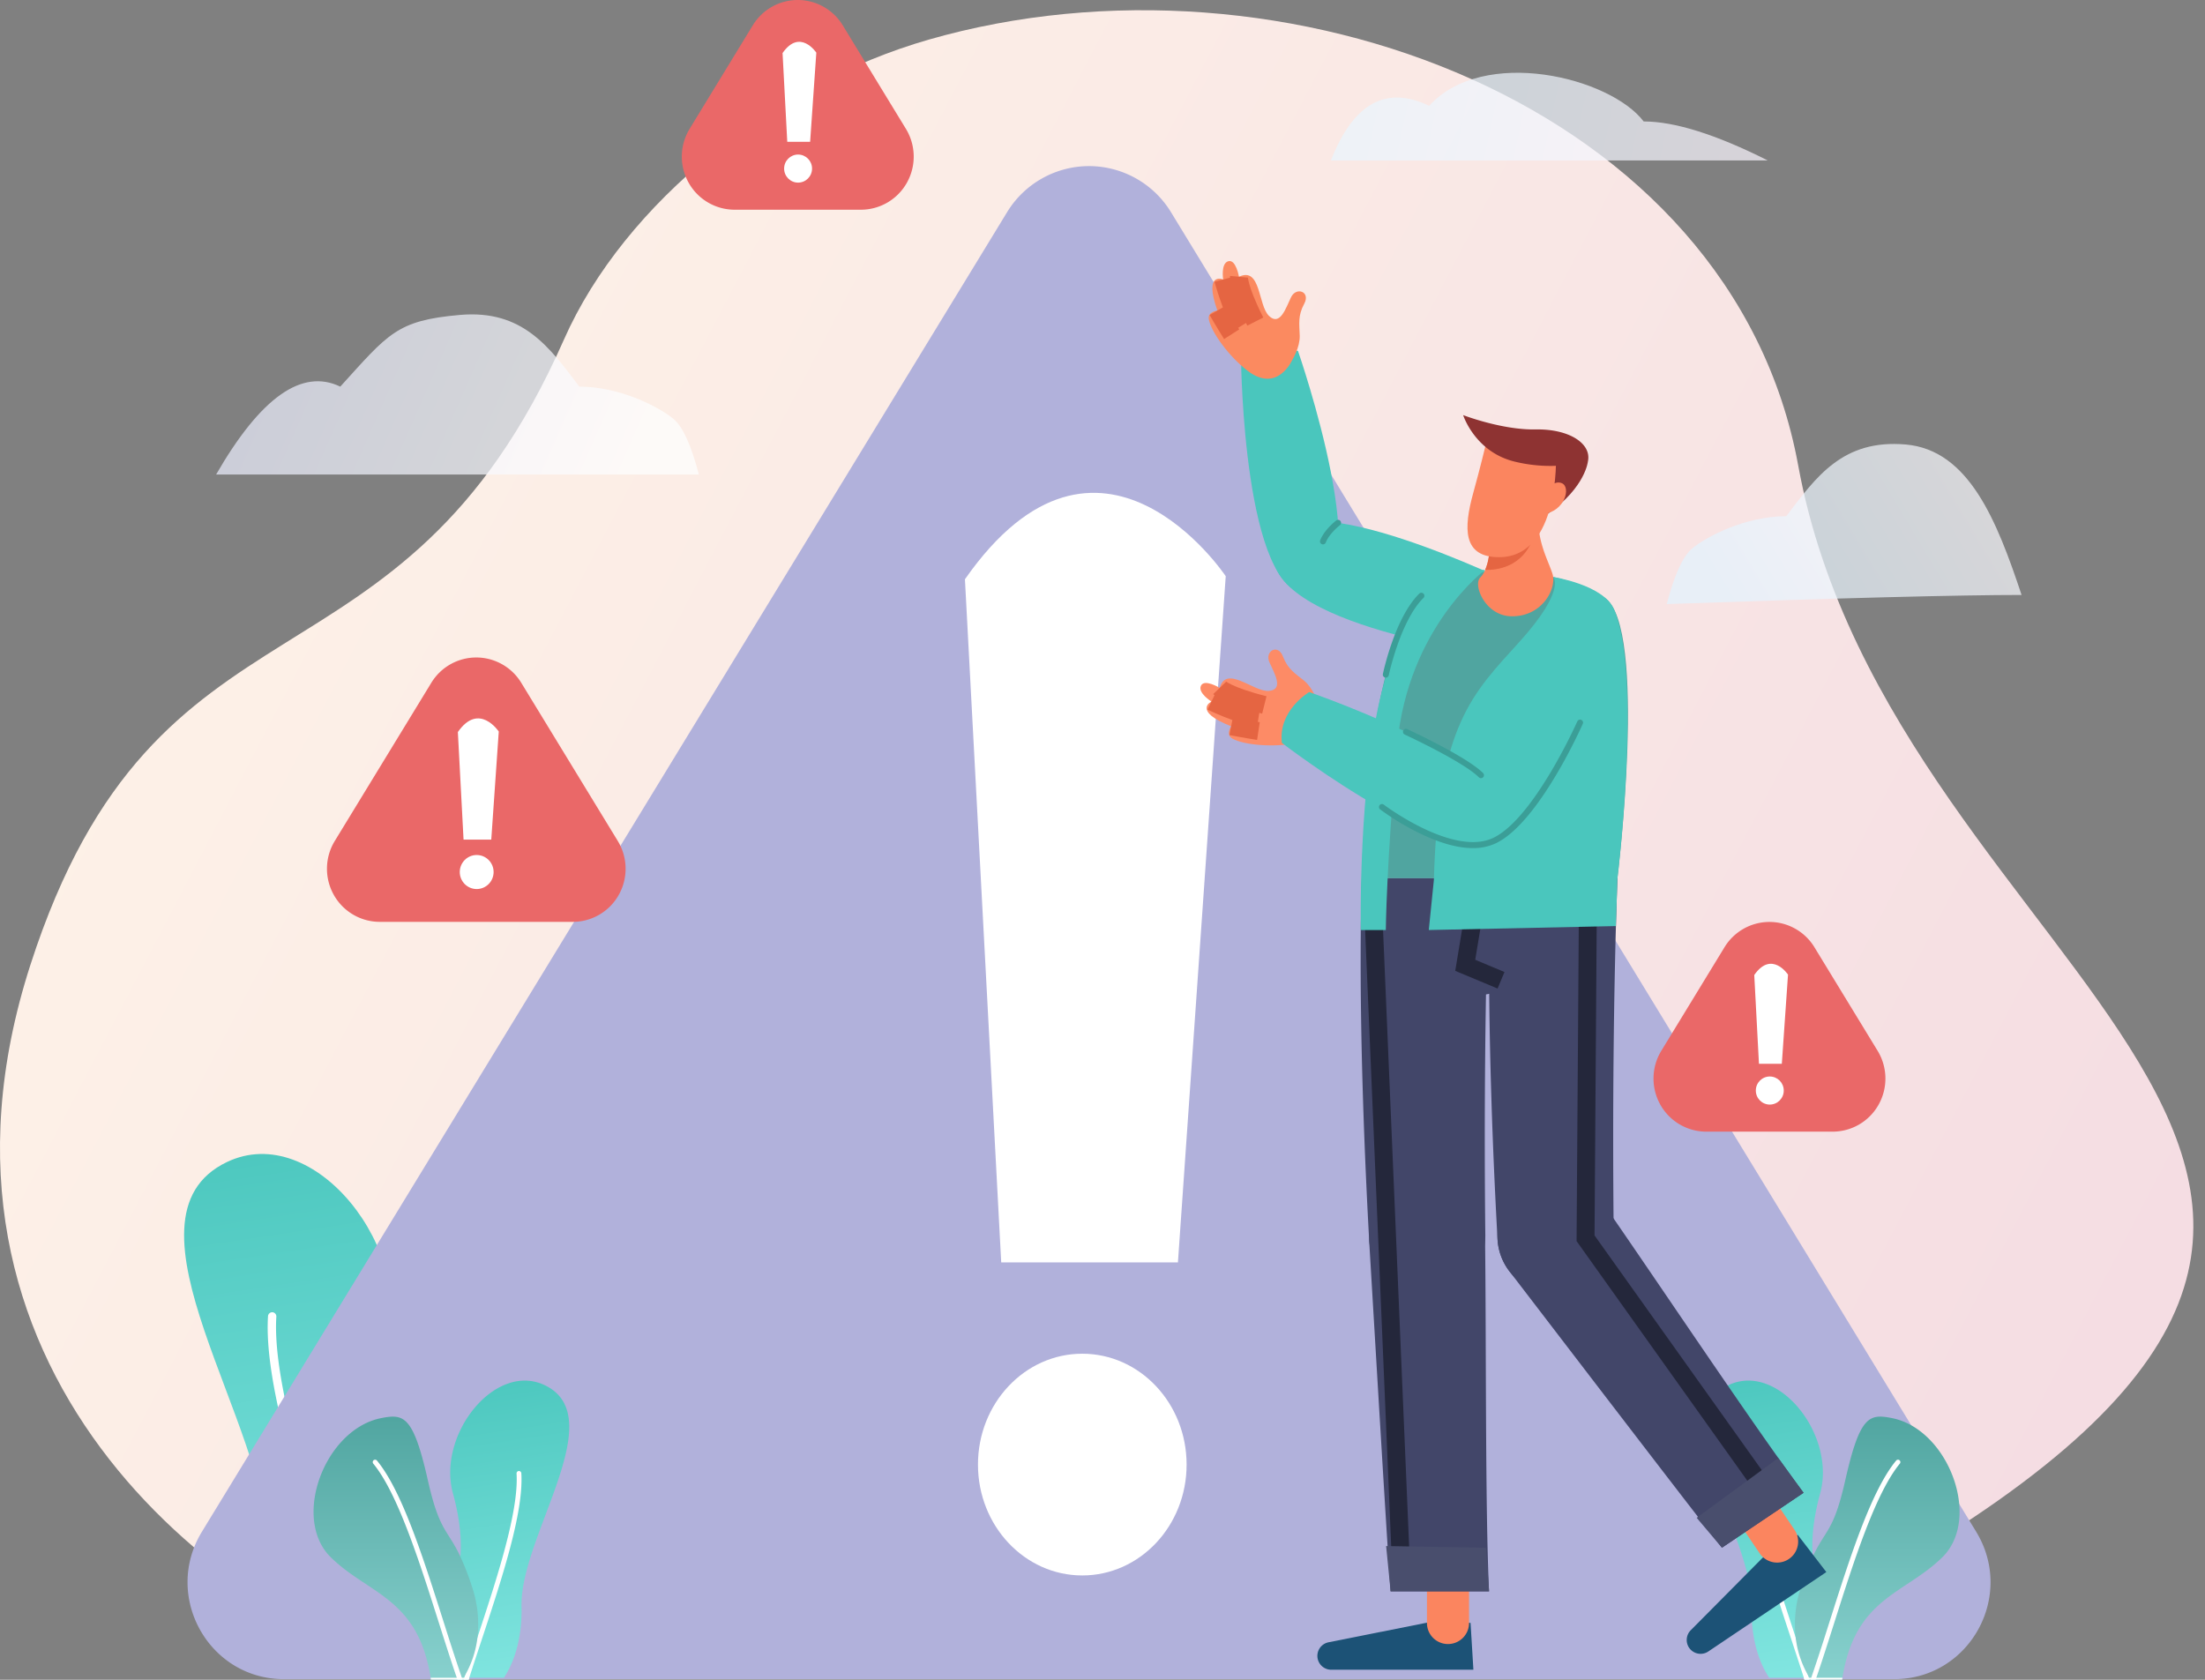 <svg width="168" height="128" viewBox="0 0 168 128" xmlns="http://www.w3.org/2000/svg" xmlns:xlink="http://www.w3.org/1999/xlink">
    <rect x="0" y="0" width="168" height="128" fill="#808080" stroke="none"/>
    <defs>
        <linearGradient x1="-5.303%" y1="26.426%" x2="154.991%" y2="82.2%" id="ep0907ak8b">
            <stop stop-color="#FFF5E8" offset="0%"/>
            <stop stop-color="#EECDDF" offset="100%"/>
        </linearGradient>
        <linearGradient x1="54.883%" y1="100%" x2="46.582%" y2="0%" id="ul57e1qc4c">
            <stop stop-color="#81E5E0" offset="0%"/>
            <stop stop-color="#4AC6BD" offset="100%"/>
        </linearGradient>
        <linearGradient x1="50%" y1="0%" x2="50%" y2="100%" id="fjfyxg9xkd">
            <stop stop-color="#50A5A0" offset="0%"/>
            <stop stop-color="#88D1CE" offset="100%"/>
        </linearGradient>
        <linearGradient x1="54.884%" y1="100%" x2="46.582%" y2="0%" id="vesmlhq7le">
            <stop stop-color="#81E5E0" offset="0%"/>
            <stop stop-color="#4AC6BD" offset="100%"/>
        </linearGradient>
        <linearGradient x1="50%" y1="0%" x2="50%" y2="100%" id="w3oqrn416f">
            <stop stop-color="#50A5A0" offset="0%"/>
            <stop stop-color="#88D1CE" offset="100%"/>
        </linearGradient>
        <linearGradient x1="54.883%" y1="100%" x2="46.582%" y2="0%" id="tg4d6xldbg">
            <stop stop-color="#81E5E0" offset="0%"/>
            <stop stop-color="#4AC6BD" offset="100%"/>
        </linearGradient>
        <linearGradient x1="50%" y1="0%" x2="50%" y2="100%" id="vvfcz6lj4h">
            <stop stop-color="#50A5A0" offset="0%"/>
            <stop stop-color="#88D1CE" offset="100%"/>
        </linearGradient>
        <linearGradient x1="89.819%" y1="55.08%" x2="3.82%" y2="42.13%" id="5g48w3vbmi">
            <stop stop-color="#FEFFFF" offset="0%"/>
            <stop stop-color="#ECEFFF" offset="100%"/>
        </linearGradient>
        <linearGradient x1="92.615%" y1="60.183%" x2="3.82%" y2="35.431%" id="4eo73uk7jj">
            <stop stop-color="#E2F4FF" offset="0%"/>
            <stop stop-color="#FEFCFF" offset="100%"/>
        </linearGradient>
        <linearGradient x1="92.615%" y1="52.015%" x2="3.82%" y2="47.117%" id="7xgd9avxhk">
            <stop stop-color="#FBF7FF" offset="0%"/>
            <stop stop-color="#E8F7FF" offset="100%"/>
        </linearGradient>
        <path d="M45.365 122.97s-6.662 5.731-13.057 3.86C16.502 122.205-7.576 103.438 2.31 72.765c9.677-30.024 28.123-19.275 40.65-47.653C47.599 14.607 59.049 5.607 70.745 2.245c26.97-7.753 61.227 4.937 66.26 32.44 7.215 39.428 59.897 53.777 6.347 84.489-9.806 5.623-37.941 8.274-61.827 7.656-19.345-.5-36.16-3.86-36.16-3.86z" id="nai0vpya7a"/>
    </defs>
    <g fill="none" fill-rule="evenodd">
        <use fill="url(#ep0907ak8b)" xlink:href="#nai0vpya7a" transform="translate(0 .779)"/>
        <g fill-rule="nonzero">
            <path d="M16.476 35.187c-.126 1.568-.431 3.154-.998 4.462-.035.08-.07.159-.107.236h-1.958l-.076-.236h-4.62c-1.42-2.108-2.45-5.394-2.35-9.504C6.593 20.8-5.676 4.88 3.268.61 9.908-2.557 17.666 7.24 15.512 15.057c-.97 3.522-1.153 6.302-.987 8.429.2 2.594.918 4.22 1.358 5.043.33.618.624 2.322.663 4.345.016.772-.007 1.544-.07 2.313z" fill="url(#ul57e1qc4c)" transform="translate(14.028 87.934)"/>
            <path d="M28.11 127.82h-.67l-.075-.236c-.491-1.539-1.022-3.14-1.565-4.785-2.806-8.489-5.707-17.267-5.38-22.506a.323.323 0 0 1 .336-.3.32.32 0 0 1 .298.34c-.312 5.03 2.592 13.922 5.216 21.859l.134.405c.528 1.6 1.043 3.159 1.526 4.66l.105.327c.026.078.05.158.075.235z" fill="#FFF"/>
            <path d="M31.821 23.568c-5.04 4.96-11.647 5.392-13.329 16.081-.012.077-.025.156-.036.236h-4.208l-.001-.003c-.047-.073-.096-.151-.15-.233a13.323 13.323 0 0 1-1.855-5.393c-.23-1.926-.102-4.239.774-6.88.426-1.326.93-2.625 1.51-3.89 1.744-3.718 2.787-3.304 4.337-10.184 1.95-8.653 3.212-8.883 6.193-8.307 7.552 1.461 12.041 13.383 6.765 18.573z" fill="url(#fjfyxg9xkd)" transform="translate(14.028 87.934)"/>
            <path d="M40.172 99.013c-3.253 3.942-6.16 13.087-8.725 21.155-.319 1.002-.632 1.99-.942 2.954a213.913 213.913 0 0 1-1.477 4.462c-.026.078-.052.159-.08.235h-.674l.001-.002.08-.233c.725-2.094 1.459-4.384 2.22-6.775l.265-.835c2.709-8.521 5.51-17.332 8.842-21.372a.32.32 0 0 1 .49.41z" fill="#FFF"/>
            <path d="M32.521 127.584c-.013.077-.025.155-.036.235H27.44l-.075-.235h5.156z" fill="#FFF"/>
        </g>
        <path d="M76.727 16.174 15.384 116.718c-2.999 4.914.516 11.233 6.247 11.233h122.687c5.731 0 9.245-6.319 6.247-11.233L89.222 16.174a7.321 7.321 0 0 0-6.248-3.517 7.321 7.321 0 0 0-6.247 3.517z" fill="#B1B1DB" fill-rule="nonzero"/>
        <g transform="translate(73.519 37.554)" fill="#FFF" fill-rule="nonzero">
            <ellipse cx="8.941" cy="74.047" rx="7.948" ry="8.448"/>
            <path d="M2.764 58.641h13.464L19.87 6.353S10.258-8.095 0 6.586l2.764 52.055z"/>
        </g>
        <g fill-rule="nonzero">
            <path d="M9.41 20.094a8.236 8.236 0 0 1-.57 2.548c-.02.046-.04.09-.062.135H7.66l-.043-.135H4.978c-.811-1.204-1.4-3.08-1.342-5.427.13-5.337-6.877-14.428-1.77-16.866 3.792-1.809 8.222 3.785 6.993 8.25-.555 2.011-.659 3.599-.564 4.813a7.17 7.17 0 0 0 .775 2.88c.189.353.357 1.326.379 2.481.01.441-.004.882-.04 1.321z" fill="url(#vesmlhq7le)" transform="translate(129.819 105.202)"/>
            <path d="M137.861 127.98h-.382l-.043-.135c-.28-.879-.584-1.793-.893-2.733-1.603-4.847-3.26-9.86-3.073-12.852a.184.184 0 0 1 .192-.172.18.18 0 0 1 .17.194c-.178 2.873 1.481 7.95 2.98 12.483l.076.232c.301.913.596 1.804.872 2.66l.06.188.041.134z" fill="#FFF"/>
            <path d="M18.172 13.459c-2.878 2.832-6.651 3.08-7.611 9.183l-.02.135H8.136v-.002l-.085-.133-.112-.187a7.607 7.607 0 0 1-.947-2.892 8.98 8.98 0 0 1 .44-3.93c.244-.757.532-1.499.863-2.222.996-2.123 1.592-1.886 2.477-5.815 1.114-4.941 1.834-5.072 3.537-4.743 4.312.834 6.875 7.642 3.862 10.606z" fill="url(#w3oqrn416f)" transform="translate(129.819 105.202)"/>
            <path d="M144.75 111.528c-1.859 2.252-3.52 7.474-4.983 12.082-.182.572-.361 1.136-.539 1.686-.284.888-.564 1.743-.843 2.549l-.046.134h-.385v-.001l.045-.133a162.26 162.26 0 0 0 1.268-3.87l.152-.476c1.547-4.867 3.146-9.898 5.05-12.205a.182.182 0 0 1 .321.1.183.183 0 0 1-.04.134z" fill="#FFF"/>
            <path d="M140.38 127.845a5.082 5.082 0 0 0-.02.134h-2.881l-.043-.134h2.944z" fill="#FFF"/>
        </g>
        <path d="M94.559 27.511s.195 17.818 5.152 17.758c5.59-.067-.813-18.52-.813-18.52s-2.568-1.008-4.34.762z" fill="#4AC6BD" fill-rule="nonzero"/>
        <path d="M115.266 44.487s-16.291-7.957-18.058-3.343c-2.4 6.266 16.412 8.683 16.412 8.683 2.963.082 3.742-3.756 1.646-5.34z" fill="#4AC6BD" fill-rule="nonzero"/>
        <path d="M103.757 66.924s.249-19.634 5.674-22.429c3.11-1.602 9.547-1.167 12.83 1.047 3.313 2.234.973 21.382.973 21.382h-19.477z" fill="#50A5A0" fill-rule="nonzero"/>
        <path d="M98.466 27.41s.587-.935.56-1.834c-.026-.9-.156-1.503.344-2.432.499-.93-.61-1.315-1.007-.49-.397.826-.836 2.225-1.678 1.418-.842-.807-.607-3.78-2.288-2.982 0 0-.227-1.351-.813-1.185-.586.166-.39 1.393-.39 1.393s-1.507-.657-.442 2.367c0 0-.776.08-.647.693.206.98 1.52 2.797 2.937 3.886 2.303 1.77 3.424-.835 3.424-.835z" fill="#FB8A60" fill-rule="nonzero"/>
        <path d="M94.397 21.09s-.076.81 1.245 3.414M93.195 21.297s.584 2.209 1.401 3.522M92.753 23.664s.588 1.018 1.088 1.804" stroke="#E56542" stroke-width="1.365"/>
        <path d="m134.288 118.709-5.47 5.515a1.053 1.053 0 0 0-.126 1.332 1.057 1.057 0 0 0 1.467.285l8.99-6.05-2.182-2.84-2.679 1.758z" fill="#1C5276" fill-rule="nonzero"/>
        <path d="m132.622 116.222 2.658-1.79 1.448 2.144a1.598 1.598 0 0 1-.432 2.22c-.734.494-1.73.301-2.226-.431l-1.448-2.143z" fill="#FB855F" fill-rule="nonzero"/>
        <path d="m108.835 123.625-7.626 1.52a1.056 1.056 0 0 0 .207 2.089h10.843l-.218-3.57-3.206-.039z" fill="#1C5276" fill-rule="nonzero"/>
        <path d="M108.72 121.092h3.206v2.584c0 .884-.718 1.6-1.603 1.6a1.601 1.601 0 0 1-1.603-1.6v-2.584z" fill="#FB855F" fill-rule="nonzero"/>
        <path d="M108.738 98.608a4.424 4.424 0 0 1-4.424-4.17c-.549-9.912-.79-20.065-.557-27.512h9.693c-.306 8.483-.381 18.355-.283 27.214a4.416 4.416 0 0 1-1.28 3.156 4.433 4.433 0 0 1-3.149 1.312z" fill="#424669" fill-rule="nonzero"/>
        <path d="M108.735 90.086c-1.217 0-2.379.5-3.213 1.384a4.398 4.398 0 0 0-1.193 3.282c.512 8.543 1.241 21.028 1.621 26.506h7.501c-.297-6.24-.207-19.035-.303-26.823a4.408 4.408 0 0 0-4.413-4.349zM118.52 98.608a4.424 4.424 0 0 1-4.423-4.17c-.549-9.912-.79-20.065-.557-27.512h9.694c-.307 8.483-.382 18.355-.284 27.214a4.416 4.416 0 0 1-1.28 3.157 4.434 4.434 0 0 1-3.15 1.311z" fill="#424669" fill-rule="nonzero"/>
        <path d="M116.037 90.538A4.397 4.397 0 0 0 115 96.865c5.212 6.797 12.812 16.741 16.197 21.07l6.219-4.186c-3.744-5.008-10.838-15.665-15.282-22.068a4.418 4.418 0 0 0-6.096-1.143z" fill="#424669" fill-rule="nonzero"/>
        <path d="M100.38 53.492s-.323-1.054-1.02-1.624c-.7-.57-1.24-.868-1.616-1.853-.375-.985-1.395-.402-1.03.438.367.84 1.136 2.089-.027 2.194-1.163.105-3.258-2.02-3.756-.23 0 0-1.171-.715-1.43-.164-.258.55.8 1.205.8 1.205s-1.486.705 1.5 1.885c0 0-.447.638.101.942.877.487 3.113.687 4.866.334 2.848-.575 1.611-3.127 1.611-3.127z" fill="#FD8B66" fill-rule="nonzero"/>
        <path d="M92.93 52.417s.564.588 3.4 1.299M92.3 53.458s2.054 1.007 3.584 1.252M93.801 55.343s1.156.224 2.079.363" stroke="#E56542" stroke-width="1.365"/>
        <path d="M115.208 46.962c-2.052 0-2.988-2.393-2.436-2.943a1.94 1.94 0 0 0 .387-.598h.001c.14-.333.233-.682.28-1.04l3.794-3.378c-.206 2.15.718 3.66 1.053 4.734.335 1.076-.745 3.225-3.08 3.225z" fill="#FB855F" fill-rule="nonzero"/>
        <path d="M116.568 41.546c-1.087 2.076-3.344 1.87-3.409 1.875.14-.333.233-.682.28-1.04.104-.06 4.15-2.782 3.13-.835z" fill="#E56542" fill-rule="nonzero"/>
        <path d="M120.987 35.14s-.163 1.962-3.023 3.984c-2.997 2.12.415-4.395.415-4.395l2.608.41z" fill="#8E3332" fill-rule="nonzero"/>
        <path d="M113.181 33.96s-.405 1.692-.93 3.59c-.75 2.714-.814 4.908 1.956 4.908 4.652 0 4.342-7.704 4.342-7.704l-5.368-.793z" fill="#FB855F" fill-rule="nonzero"/>
        <path d="M118.99 36.815c.733.299.225 2.159-1.372 2.341-1.23.141.244-2.802 1.373-2.341z" fill="#FB855F" fill-rule="nonzero"/>
        <path d="M111.237 57.917s1.79-3.927 2.756-5.544" stroke="#50A5A0" stroke-width="1.365"/>
        <path d="M100.799 41.483a.229.229 0 0 1-.213-.312c.327-.83 1.19-1.484 1.225-1.513a.228.228 0 1 1 .276.365c-.008.006-.796.607-1.075 1.316a.229.229 0 0 1-.213.144z" fill="#3B9E97" fill-rule="nonzero"/>
        <path fill="#424669" fill-rule="nonzero" d="m109.67 76.454 7.422-1.425-2.283-8.12-3.14-.142z"/>
        <path stroke="#24273B" stroke-width="1.365" d="m112.715 67.037-1.078 6.52 2.727 1.14M120.994 67.005l-.19 27.35 14.626 20.529M104.531 67.052l2.284 53.987"/>
        <path fill="#494E6D" fill-rule="nonzero" d="m129.272 115.657 1.924 2.278 6.219-4.186-1.926-2.65zM105.61 117.81l7.613.127.228 3.321h-7.5z"/>
        <path d="M120.987 35.14a11.446 11.446 0 0 1-5.512.052c-3.093-.712-3.997-3.561-3.997-3.561s2.95 1.14 5.52 1.092c2.568-.048 4.267 1.082 3.989 2.417z" fill="#8E3332" fill-rule="nonzero"/>
        <path d="M118.334 43.967s1.028.96-2.566 4.94c-3.556 3.937-6.197 6.32-6.52 18.145l-.388 3.815 14.257-.3.115-3.643s1.891-15.517-.258-20.491c-.812-1.885-4.64-2.466-4.64-2.466z" fill="#4AC6BD" fill-rule="nonzero"/>
        <path d="M117.586 46.75s-10.53 14.738-6.258 17.232c5.802 3.389 11.268-14.737 11.268-14.737.566-2.904-3.101-4.299-5.01-2.494z" fill="#4AC6BD" fill-rule="nonzero"/>
        <path d="M97.667 56.61s14.154 10.862 17.172 6.937c3.403-4.427-15.09-10.812-15.09-10.812s-2.382 1.391-2.082 3.874z" fill="#4AC6BD" fill-rule="nonzero"/>
        <path d="M112.835 59.297a.227.227 0 0 1-.161-.067c-1.205-1.202-5.6-3.234-5.645-3.255a.228.228 0 1 1 .191-.414c.183.084 4.516 2.087 5.777 3.346a.228.228 0 0 1-.162.39z" fill="#3B9E97" fill-rule="nonzero"/>
        <path d="M113.16 43.42s-5.895 4.38-6.711 13.378c-.816 8.998-.863 14.069-.863 14.069h-1.906s-.212-11.092 1.613-18.23c1.016-3.977 1.811-6.326 3.221-7.626 1.121-1.034 2.69-1.369 4.646-1.59z" fill="#4AC6BD" fill-rule="nonzero"/>
        <path d="M105.586 51.635a.229.229 0 0 1-.223-.275c.036-.173.91-4.268 2.752-6.107a.23.23 0 1 1 .324.323c-1.747 1.744-2.62 5.836-2.628 5.877a.229.229 0 0 1-.225.182zM112.215 64.626c-1.114 0-2.426-.356-3.92-1.066a19.684 19.684 0 0 1-3.141-1.883.228.228 0 0 1 .277-.363c.053.04 5.326 4.004 8.365 2.52 3.092-1.51 6.34-8.774 6.373-8.847a.229.229 0 1 1 .418.184c-.135.305-3.348 7.49-6.589 9.073a4.018 4.018 0 0 1-1.783.382z" fill="#3B9E97" fill-rule="nonzero"/>
        <g fill-rule="nonzero">
            <path d="M10.072 20.093c.053.875.246 1.735.57 2.549l.061.134h1.118l.043-.134h2.638c.811-1.205 1.4-3.08 1.343-5.428-.13-5.336 6.876-14.427 1.769-16.865-3.791-1.809-8.221 3.785-6.992 8.25.554 2.01.658 3.598.564 4.812a7.17 7.17 0 0 1-.775 2.88c-.189.353-.357 1.326-.379 2.482-.01.44.004.881.04 1.32z" fill="url(#tg4d6xldbg)" transform="translate(23.89 105.203)"/>
            <path d="M35.328 127.98h.383l.043-.135c.28-.879.583-1.793.893-2.732 1.602-4.847 3.259-9.86 3.073-12.852a.181.181 0 1 0-.363.023c.178 2.872-1.48 7.95-2.98 12.482l-.075.232c-.302.913-.596 1.804-.872 2.66l-.06.188c-.013.043-.027.09-.042.133z" fill="#FFF"/>
            <path d="M1.31 13.459c2.877 2.832 6.65 3.079 7.61 9.183.007.044.015.088.02.134h2.404l.001-.001.085-.133a7.609 7.609 0 0 0 1.06-3.08 8.98 8.98 0 0 0-.442-3.93 20.115 20.115 0 0 0-.862-2.22c-.997-2.124-1.592-1.887-2.477-5.816-1.114-4.941-1.834-5.072-3.537-4.743-4.312.834-6.875 7.641-3.863 10.606z" fill="url(#vvfcz6lj4h)" transform="translate(23.89 105.203)"/>
            <path d="M28.44 111.53c1.858 2.25 3.519 7.472 4.983 12.08.182.572.36 1.136.538 1.686.285.888.565 1.743.843 2.549l.046.134h.386v-.001l-.046-.133a162.265 162.265 0 0 1-1.267-3.87l-.152-.476c-1.547-4.866-3.146-9.898-5.05-12.204a.182.182 0 0 0-.321.1.183.183 0 0 0 .04.134z" fill="#FFF"/>
            <path d="m32.81 127.845.02.134h2.88l.044-.134H32.81z" fill="#FFF"/>
        </g>
        <path d="M25.506 64.083a4.067 4.067 0 0 0-.082 4.092 4.017 4.017 0 0 0 3.508 2.07h14.711a4.017 4.017 0 0 0 3.51-2.07 4.067 4.067 0 0 0-.083-4.092l-7.355-12.055a4.016 4.016 0 0 0-3.427-1.928c-1.397 0-2.695.73-3.426 1.928l-7.356 12.055z" fill="#EA6868" fill-rule="nonzero"/>
        <g transform="translate(34.885 54.743)" fill="#FFF" fill-rule="nonzero">
            <ellipse cx="1.434" cy="11.705" rx="1.289" ry="1.297"/>
            <path d="M.433 9.234h2.112L3.116 1S1.61-1.275 0 1.037l.433 8.197z"/>
        </g>
        <g fill-rule="nonzero">
            <path d="m131.389 72.182-4.813 7.888a4.067 4.067 0 0 0-.082 4.092 4.017 4.017 0 0 0 3.509 2.07h9.626a4.017 4.017 0 0 0 3.51-2.07 4.067 4.067 0 0 0-.083-4.092l-4.813-7.889a4.016 4.016 0 0 0-3.427-1.929c-1.398 0-2.696.73-3.427 1.93z" fill="#EA6868"/>
            <g transform="translate(133.658 73.44)" fill="#FFF">
                <ellipse cx="1.183" cy="9.659" rx="1.064" ry="1.07"/>
                <path d="M.358 7.62H2.1L2.572.825S1.328-1.052 0 .855L.358 7.62z"/>
            </g>
        </g>
        <path d="m57.355 1.93-4.813 7.888a4.067 4.067 0 0 0-.082 4.092 4.017 4.017 0 0 0 3.509 2.07h9.626a4.017 4.017 0 0 0 3.509-2.07 4.067 4.067 0 0 0-.082-4.092L64.209 1.93A4.016 4.016 0 0 0 60.782 0c-1.398 0-2.696.73-3.427 1.93z" fill="#EA6868" fill-rule="nonzero"/>
        <g transform="translate(59.624 3.187)" fill="#FFF" fill-rule="nonzero">
            <ellipse cx="1.183" cy="9.659" rx="1.064" ry="1.07"/>
            <path d="M.358 7.62H2.1L2.572.825S1.328-1.052 0 .855L.358 7.62z"/>
        </g>
        <path d="M16.467 36.157c3.387-5.874 6.54-8.106 9.459-6.696 3.678-4.053 4.3-5.04 9.108-5.463 4.807-.422 6.83 2.467 9.108 5.463 3.152 0 6.13 1.586 7.18 2.467.701.587 1.344 1.997 1.927 4.23H16.467z" fill-opacity=".7" fill="url(#5g48w3vbmi)"/>
        <path d="M126.99 45.336c1.875-5.642 4.012-11.043 8.82-11.465 4.806-.422 6.83 2.467 9.107 5.463 3.153 0 6.13 1.586 7.181 2.467.7.587 1.343 1.997 1.927 4.229-13.336-.463-22.347-.694-27.035-.694z" fill-opacity=".7" fill="url(#4eo73uk7jj)" transform="matrix(-1 0 0 1 281.015 0)"/>
        <path d="M101.405 12.226c1.707-4.358 4.201-5.745 7.483-4.16 4.135-4.557 13.784-2.18 16.344 1.189 2.363 0 5.514.99 9.452 2.971h-33.28z" fill-opacity=".7" fill="url(#7xgd9avxhk)"/>
    </g>
</svg>
